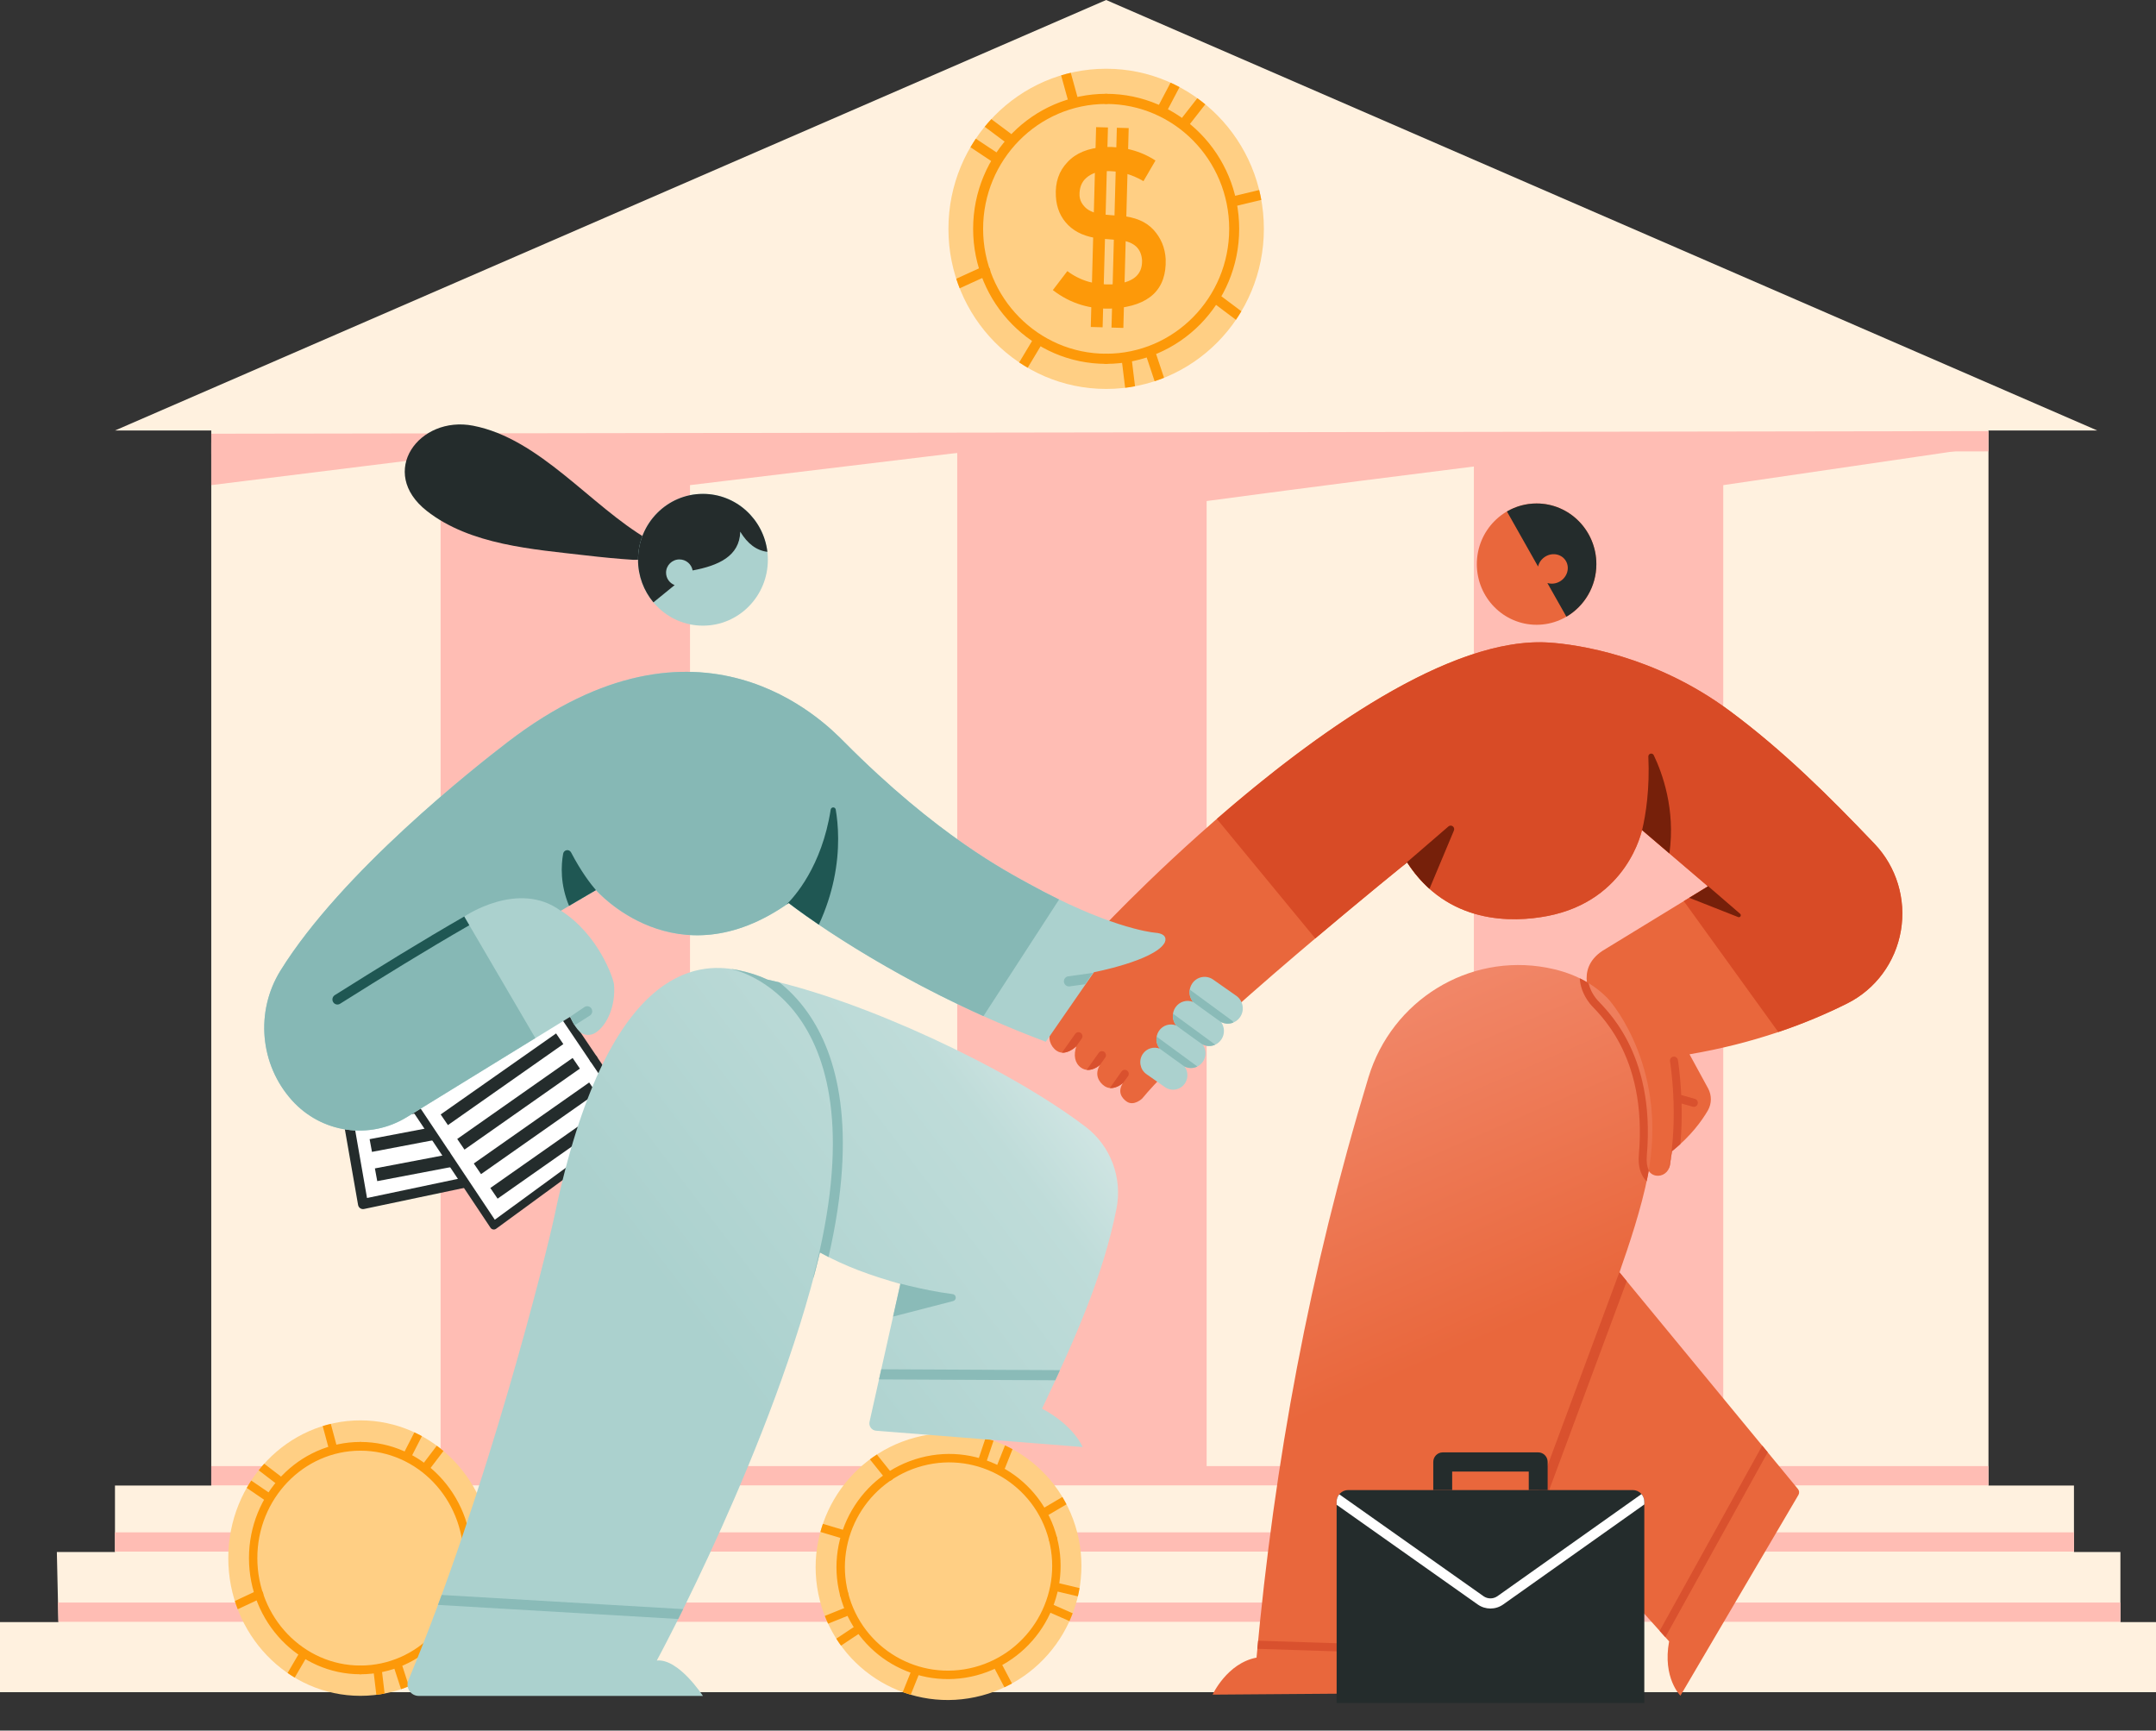 <svg width="1150" height="923" viewBox="0 0 1150 923" fill="none" xmlns="http://www.w3.org/2000/svg">
<rect x="0" y="0" width="1150" height="923" fill="#333333" stroke="none"/>
<g id="Illustrazione_7">
<g id="Parallax_1">
<g id="Group">
<g id="Group_2">
<path id="Vector" fill-rule="evenodd" clip-rule="evenodd" d="M31.158 865.004L30.326 827.768H61.325V792.307H1106.24V827.768H1131.02V865.145H1150V902.526H0V865.145H31.158V865.004ZM112.684 229.606H61.325L590.009 0L1118.69 229.606H1060.65V792.307H112.684V229.606Z" fill="#FFF1DF"/>
<path id="Vector_2" fill-rule="evenodd" clip-rule="evenodd" d="M1131.02 864.978H31.159L30.93 854.698H1131.02V864.978ZM1106.24 827.553H61.327V817.273H1106.24V827.553ZM1060.65 792.216H112.686V781.936H1060.65V792.216ZM1060.65 240.745L112.686 242.143V231.322L1060.65 229.924V240.745Z" fill="#FFBDB4"/>
<path id="Vector_3" fill-rule="evenodd" clip-rule="evenodd" d="M1060.65 238.017L919.179 258.74V784.325H786.154V248.806C761.404 251.898 700.454 259.575 643.614 267.226V784.325H510.583V241.554L368.042 258.74V784.325H235.015V243.557L112.684 258.74V236.031C112.684 236.031 202.658 238.807 235.015 240.894V237.86H368.042V236.031H524.976L520.21 237.86H643.614V241.064L786.154 238.097V237.86H919.179V236.031L1060.65 237.846V238.017Z" fill="#FFBDB4"/>
</g>
<g id="Group_3">
<g id="Group_4">
<path id="Vector_4" d="M590.015 207.441C636.478 207.441 674.143 169.211 674.143 122.051C674.143 74.891 636.478 36.66 590.015 36.66C543.552 36.66 505.887 74.891 505.887 122.051C505.887 169.211 543.552 207.441 590.015 207.441Z" fill="#FFCF84"/>
</g>
<g id="Group_5">
<path id="Vector_5" fill-rule="evenodd" clip-rule="evenodd" d="M590.025 55.446C626.24 55.446 655.644 85.29 655.644 122.05C655.644 158.81 626.24 188.655 590.025 188.655C588.554 188.655 587.359 189.867 587.359 191.36C587.359 192.853 588.554 194.065 590.025 194.065C629.182 194.065 660.975 161.797 660.975 122.05C660.975 82.304 629.182 50.035 590.025 50.035C588.554 50.035 587.359 51.247 587.359 52.74C587.359 54.234 588.554 55.446 590.025 55.446Z" fill="#FD9909"/>
</g>
<g id="Group_6">
<path id="Vector_6" fill-rule="evenodd" clip-rule="evenodd" d="M590.013 188.655C553.793 188.655 524.389 158.81 524.389 122.05C524.389 85.29 553.793 55.446 590.013 55.446C591.484 55.446 592.678 54.234 592.678 52.74C592.678 51.247 591.484 50.035 590.013 50.035C550.851 50.035 519.062 82.304 519.062 122.05C519.062 161.797 550.851 194.065 590.013 194.065C591.484 194.065 592.678 192.853 592.678 191.36C592.678 189.867 591.484 188.655 590.013 188.655Z" fill="#FD9909"/>
</g>
<path id="Vector_7" fill-rule="evenodd" clip-rule="evenodd" d="M600.144 206.828L598.423 192.76C598.241 191.278 599.281 189.926 600.741 189.741C602.202 189.557 603.529 190.611 603.716 192.093L605.416 206.011C603.679 206.339 601.92 206.612 600.144 206.828ZM615.875 203.325L611.109 189.05C610.64 187.635 611.387 186.098 612.783 185.619C614.175 185.14 615.688 185.899 616.158 187.313L620.896 201.497C619.249 202.158 617.576 202.768 615.875 203.325ZM543.64 193.289L551.05 180.922C551.812 179.646 553.454 179.24 554.712 180.016C555.97 180.792 556.369 182.458 555.607 183.733L548.176 196.133C546.63 195.232 545.117 194.283 543.64 193.289ZM659.234 170.569L646.99 161.372C645.812 160.484 645.561 158.789 646.435 157.588C647.31 156.388 648.978 156.135 650.161 157.023L662.134 166.016C661.217 167.567 660.247 169.086 659.234 170.569ZM510.062 148.667L524.45 142.095C525.788 141.481 527.371 142.09 527.973 143.451C528.576 144.813 527.979 146.415 526.635 147.028L511.891 153.765C511.23 152.092 510.617 150.392 510.062 148.667ZM671.649 101.34C672.076 103.083 672.454 104.847 672.774 106.63L658.589 110.025C657.161 110.368 655.721 109.466 655.385 108.013C655.044 106.56 655.935 105.102 657.363 104.759L671.649 101.34ZM520.5 73.966L533.176 82.382C534.407 83.2 534.754 84.877 533.949 86.127C533.144 87.377 531.492 87.728 530.26 86.91L517.637 78.529C518.543 76.975 519.503 75.453 520.5 73.966ZM528.773 63.528L539.082 71.223C540.266 72.108 540.522 73.803 539.647 75.005C538.778 76.208 537.105 76.466 535.921 75.582L525.233 67.599C526.369 66.204 527.552 64.847 528.773 63.528ZM638.642 52.38C640.092 53.425 641.51 54.515 642.891 55.651L633.674 67.446C632.757 68.615 631.078 68.811 629.927 67.883C628.775 66.955 628.583 65.252 629.495 64.082L638.642 52.38ZM624.367 44.091C625.993 44.831 627.592 45.624 629.159 46.462L622.661 58.833C621.968 60.151 620.353 60.649 619.052 59.947C617.757 59.244 617.266 57.604 617.959 56.287L624.367 44.091ZM571.151 38.82L574.904 52.401C575.298 53.839 574.472 55.333 573.054 55.736C571.636 56.14 570.165 55.3 569.771 53.862L565.997 40.198C567.692 39.685 569.408 39.226 571.151 38.82Z" fill="#FD9909"/>
</g>
<g id="Group_7">
<g id="Group_8">
<path id="Vector_8" d="M569.321 144.592C576.292 149.794 584.267 152.073 593.377 151.66C604.224 150.905 609.37 146.665 609.164 138.918C608.806 132.612 604.972 129.016 597.661 128.131C594.25 127.853 590.605 127.589 586.603 127.227C579.416 126.453 573.775 124.038 569.803 120.092C565.709 116.035 563.544 110.909 563.192 104.722C562.773 97.346 564.77 91.26 569.415 86.452C573.826 81.658 580.35 79.008 588.864 78.39C599.264 78.02 608.42 80.469 616.324 85.617L609.923 96.615C603.501 92.813 596.486 90.956 589.01 91.274C585.159 91.499 581.945 92.642 579.492 94.815C576.922 96.995 575.698 100.17 575.811 104.222C575.953 106.721 577.008 108.808 578.99 110.721C580.973 112.634 584.081 113.766 588.214 114.359C590.451 114.587 593.63 114.878 597.625 115.122C605.505 115.735 611.386 118.256 615.385 122.677C619.26 126.987 621.424 132.112 621.769 138.18C622.338 154.381 613.001 163.165 593.99 164.516C581.736 165.233 570.892 161.928 561.582 154.714L569.321 144.592Z" fill="#FD9909"/>
</g>
<g id="Group_9">
<path id="Vector_9" fill-rule="evenodd" clip-rule="evenodd" d="M584.66 67.812L581.81 174.389L588.129 174.563L590.98 67.986L584.66 67.812Z" fill="#FD9909"/>
</g>
<g id="Group_10">
<path id="Vector_10" fill-rule="evenodd" clip-rule="evenodd" d="M595.722 68.14L592.872 174.718L599.192 174.891L602.042 68.314L595.722 68.14Z" fill="#FD9909"/>
</g>
</g>
</g>
<g id="Group 359">
<g id="COINS">
<g id="Group_11">
<g id="Group_12">
<path id="Vector_11" d="M192.248 904.463C231.174 904.463 262.73 871.575 262.73 831.006C262.73 790.437 231.174 757.549 192.248 757.549C153.321 757.549 121.766 790.437 121.766 831.006C121.766 871.575 153.321 904.463 192.248 904.463Z" fill="#FFCF84"/>
</g>
<g id="Group_13">
<path id="Vector_12" fill-rule="evenodd" clip-rule="evenodd" d="M192.256 773.711C222.597 773.711 247.232 799.385 247.232 831.007C247.232 862.63 222.597 888.304 192.256 888.304C191.024 888.304 190.023 889.347 190.023 890.631C190.023 891.916 191.024 892.958 192.256 892.958C225.062 892.958 251.698 865.199 251.698 831.007C251.698 796.816 225.062 769.057 192.256 769.057C191.024 769.057 190.023 770.099 190.023 771.384C190.023 772.668 191.024 773.711 192.256 773.711Z" fill="#FD9909"/>
</g>
<g id="Group_14">
<path id="Vector_13" fill-rule="evenodd" clip-rule="evenodd" d="M192.242 888.304C161.898 888.304 137.263 862.63 137.263 831.007C137.263 799.385 161.898 773.711 192.242 773.711C193.475 773.711 194.475 772.668 194.475 771.384C194.475 770.099 193.475 769.057 192.242 769.057C159.433 769.057 132.801 796.816 132.801 831.007C132.801 865.199 159.433 892.958 192.242 892.958C193.475 892.958 194.475 891.916 194.475 890.631C194.475 889.347 193.475 888.304 192.242 888.304Z" fill="#FD9909"/>
</g>
<path id="Vector_14" fill-rule="evenodd" clip-rule="evenodd" d="M200.736 903.934L199.293 891.832C199.141 890.557 200.012 889.394 201.236 889.236C202.459 889.077 203.571 889.984 203.728 891.258L205.152 903.232C203.697 903.514 202.223 903.748 200.736 903.934ZM213.915 900.921L209.922 888.641C209.529 887.424 210.154 886.102 211.324 885.69C212.49 885.277 213.758 885.93 214.151 887.147L218.122 899.348C216.742 899.917 215.339 900.442 213.915 900.921ZM153.397 892.287L159.604 881.649C160.243 880.551 161.618 880.202 162.672 880.87C163.726 881.537 164.061 882.97 163.423 884.067L157.197 894.734C155.902 893.959 154.634 893.143 153.397 892.287ZM250.241 872.743L239.982 864.831C238.995 864.067 238.785 862.609 239.518 861.576C240.25 860.544 241.648 860.326 242.64 861.09L252.67 868.826C251.902 870.16 251.089 871.467 250.241 872.743ZM125.266 853.901L137.319 848.248C138.44 847.72 139.767 848.243 140.271 849.414C140.776 850.586 140.276 851.965 139.15 852.492L126.797 858.287C126.244 856.848 125.73 855.386 125.266 853.901ZM260.642 813.188C260.999 814.688 261.316 816.205 261.584 817.739L249.7 820.66C248.503 820.955 247.298 820.179 247.016 818.929C246.73 817.679 247.476 816.425 248.673 816.13L260.642 813.188ZM134.01 789.641L144.63 796.88C145.662 797.583 145.952 799.027 145.277 800.102C144.603 801.177 143.219 801.479 142.187 800.775L131.612 793.565C132.371 792.228 133.175 790.92 134.01 789.641ZM140.941 780.661L149.578 787.281C150.57 788.042 150.784 789.5 150.052 790.534C149.324 791.569 147.921 791.791 146.93 791.03L137.976 784.163C138.927 782.963 139.918 781.796 140.941 780.661ZM232.989 771.071C234.203 771.97 235.391 772.908 236.548 773.885L228.826 784.031C228.058 785.037 226.651 785.206 225.687 784.408C224.722 783.609 224.561 782.144 225.325 781.138L232.989 771.071ZM221.029 763.94C222.391 764.577 223.731 765.259 225.044 765.98L219.6 776.622C219.019 777.755 217.666 778.185 216.576 777.58C215.491 776.976 215.08 775.565 215.661 774.432L221.029 763.94ZM176.445 759.406L179.589 771.089C179.92 772.326 179.228 773.611 178.04 773.958C176.852 774.305 175.619 773.583 175.289 772.346L172.127 760.592C173.547 760.15 174.985 759.755 176.445 759.406Z" fill="#FD9909"/>
</g>
</g>
</g>
</g>
<g id="Parallax_2">
<g id="Group_15">
<g id="Group_16">
<g id="Group_17">
<path id="Vector_15" fill-rule="evenodd" clip-rule="evenodd" d="M266.116 517.986L285.065 622.898L193.63 642.165L175.012 535.627L266.116 517.986Z" fill="white"/>
</g>
<g id="Group_18">
<path id="Vector_16" fill-rule="evenodd" clip-rule="evenodd" d="M178.1 537.785L188.038 594.649C188.294 596.12 187.329 597.522 185.879 597.785C184.431 598.044 183.047 597.062 182.788 595.595L172.394 536.098C172.139 534.641 173.086 533.246 174.518 532.969L265.621 515.328C266.321 515.19 267.042 515.344 267.627 515.752C268.213 516.161 268.615 516.788 268.744 517.495L278.05 569.02C278.314 570.491 277.354 571.903 275.908 572.17C274.46 572.441 273.073 571.464 272.806 569.998L263.984 521.152L178.1 537.785Z" fill="#242C2C"/>
</g>
<g id="Group_19">
<path id="Vector_17" fill-rule="evenodd" clip-rule="evenodd" d="M281.967 620.788L272.794 569.998C272.53 568.528 273.487 567.12 274.936 566.848C276.381 566.581 277.771 567.554 278.038 569.02L287.679 622.412C287.942 623.854 287.019 625.247 285.6 625.547L194.165 644.813C193.457 644.965 192.724 644.815 192.128 644.406C191.531 643.996 191.124 643.358 190.997 642.64L182.776 595.595C182.52 594.124 183.488 592.718 184.935 592.459C186.386 592.196 187.77 593.177 188.026 594.649L195.768 638.95L281.967 620.788Z" fill="#242C2C"/>
</g>
<path id="Vector_18" fill-rule="evenodd" clip-rule="evenodd" d="M274.778 615.942L273.527 609.159L199.969 623.163L201.222 629.949L274.778 615.942ZM271.964 600.345L270.711 593.566L197.152 607.569L198.408 614.351L271.964 600.345ZM269.147 584.752L267.893 577.965L194.338 591.972L195.592 598.758L269.147 584.752ZM266.332 569.16L265.078 562.374L191.522 576.379L192.775 583.165L266.332 569.16ZM263.515 553.567L262.262 546.781L188.705 560.786L189.958 567.572L263.515 553.567ZM260.698 537.973L259.445 531.188L185.888 545.193L187.144 551.974L260.698 537.973Z" fill="#242C2C"/>
</g>
<g id="Group_20">
<g id="Group_21">
<path id="Vector_19" fill-rule="evenodd" clip-rule="evenodd" d="M279.742 510.206L339.156 598.183L263.385 653.586L203.622 563.988L279.742 510.206Z" fill="white"/>
</g>
<g id="Group_22">
<path id="Vector_20" fill-rule="evenodd" clip-rule="evenodd" d="M336.226 597.664L314.842 565.998C314.176 565.016 314.424 563.665 315.395 562.992C316.366 562.313 317.694 562.565 318.359 563.552L340.921 596.96C341.575 597.933 341.348 599.256 340.408 599.941L264.637 655.344C264.169 655.69 263.585 655.822 263.018 655.72C262.45 655.618 261.948 655.287 261.625 654.801L236.296 616.83C235.637 615.839 235.892 614.495 236.867 613.822C237.841 613.156 239.168 613.413 239.828 614.404L263.925 650.533L336.226 597.664Z" fill="#242C2C"/>
</g>
<g id="Group_23">
<path id="Vector_21" fill-rule="evenodd" clip-rule="evenodd" d="M206.568 564.546L239.823 614.403C240.483 615.389 240.227 616.739 239.253 617.406C238.278 618.078 236.952 617.815 236.292 616.829L201.857 565.202C201.203 564.223 201.448 562.888 202.405 562.212L278.526 508.43C278.992 508.1 279.569 507.972 280.127 508.077C280.687 508.178 281.182 508.507 281.503 508.982L318.355 563.551C319.02 564.538 318.772 565.884 317.801 566.563C316.83 567.236 315.502 566.984 314.837 565.997L279.2 513.226L206.568 564.546Z" fill="#242C2C"/>
</g>
<path id="Vector_22" fill-rule="evenodd" clip-rule="evenodd" d="M326.965 596.091L323.101 590.412L261.544 633.618L265.412 639.297L326.965 596.091ZM318.136 583.009L314.27 577.336L252.712 620.542L256.582 626.216L318.136 583.009ZM309.305 569.934L305.435 564.254L243.883 607.461L247.751 613.14L309.305 569.934ZM300.475 556.858L296.607 551.179L235.052 594.385L238.92 600.064L300.475 556.858ZM291.645 543.782L287.776 538.103L226.221 581.309L230.09 586.988L291.645 543.782ZM282.813 530.706L278.946 525.027L217.39 568.233L221.259 573.907L282.813 530.706Z" fill="#242C2C"/>
</g>
</g>
<g id="Group_24">
<g id="Group_25">
<path id="Vector_23" d="M437.32 853.69C447.102 891.701 485.756 914.368 523.657 904.32C561.557 894.271 584.352 855.312 574.571 817.302C564.789 779.292 526.135 756.624 488.234 766.673C450.333 776.721 427.538 815.68 437.32 853.69Z" fill="#FFCF84"/>
</g>
<g id="Group_26">
<path id="Vector_24" fill-rule="evenodd" clip-rule="evenodd" d="M559.471 821.305C567.095 850.932 549.3 881.346 519.758 889.178C490.215 897.011 460.039 879.315 452.415 849.688C452.106 848.484 450.88 847.766 449.68 848.084C448.48 848.402 447.757 849.637 448.067 850.841C456.311 882.874 488.937 902.008 520.88 893.539C552.823 885.07 572.063 852.186 563.819 820.152C563.509 818.949 562.284 818.23 561.084 818.548C559.884 818.866 559.161 820.101 559.471 821.305Z" fill="#FD9909"/>
</g>
<g id="Group_27">
<path id="Vector_25" fill-rule="evenodd" clip-rule="evenodd" d="M452.424 849.689C444.799 820.059 462.593 789.644 492.136 781.812C521.679 773.979 551.854 791.676 559.479 821.306C559.789 822.51 561.015 823.228 562.215 822.91C563.415 822.592 564.137 821.357 563.828 820.153C555.583 788.116 522.957 768.986 491.015 777.455C459.072 785.923 439.831 818.805 448.076 850.842C448.385 852.045 449.611 852.764 450.811 852.446C452.011 852.128 452.734 850.892 452.424 849.689Z" fill="#FD9909"/>
</g>
<path id="Vector_26" fill-rule="evenodd" clip-rule="evenodd" d="M439.939 861.845L450.883 857.439C452.036 856.975 453.341 857.537 453.797 858.693C454.252 859.849 453.685 861.159 452.533 861.627L441.705 865.984C441.076 864.632 440.487 863.251 439.939 861.845ZM446.066 873.968L456.535 867.027C457.573 866.342 458.966 866.625 459.644 867.666C460.323 868.702 460.031 870.102 458.994 870.787L448.592 877.686C447.714 876.479 446.872 875.24 446.066 873.968ZM438.924 812.735L450.423 816.162C451.609 816.514 452.281 817.77 451.922 818.965C451.563 820.159 450.309 820.841 449.123 820.489L437.593 817.052C437.992 815.596 438.436 814.155 438.924 812.735ZM481.519 902.46L486.332 890.483C486.798 889.33 488.108 888.764 489.257 889.223C490.405 889.683 490.96 890.994 490.496 892.151L485.788 903.862C484.349 903.442 482.924 902.972 481.519 902.46ZM467.717 775.758L476.027 786.128C476.802 787.092 476.646 788.517 475.679 789.3C474.711 790.083 473.298 789.936 472.522 788.967L464.004 778.341C465.21 777.443 466.447 776.58 467.717 775.758ZM539.77 897.865C538.459 898.586 537.121 899.271 535.755 899.913L530.04 889.032C529.464 887.936 529.886 886.567 530.983 885.982C532.079 885.394 533.438 885.811 534.015 886.907L539.77 897.865ZM529.948 768.381L525.853 780.544C525.455 781.725 524.18 782.366 523.006 781.974C521.832 781.582 521.202 780.305 521.6 779.123L525.679 767.011C527.118 767.421 528.543 767.882 529.948 768.381ZM540.078 772.925L536.064 782.998C535.603 784.155 534.294 784.725 533.144 784.266C531.994 783.812 531.435 782.497 531.896 781.341L536.062 770.896C537.421 771.528 538.762 772.207 540.078 772.925ZM572.168 860.431C571.633 861.84 571.056 863.232 570.434 864.604L559.015 859.577C557.881 859.076 557.37 857.744 557.874 856.604C558.377 855.465 559.706 854.945 560.838 855.441L572.168 860.431ZM575.825 846.987C575.572 848.474 575.272 849.951 574.928 851.412L563.618 848.732C562.413 848.446 561.672 847.231 561.963 846.017C562.255 844.808 563.469 844.057 564.674 844.343L575.825 846.987ZM568.857 802.329L558.733 808.293C557.66 808.922 556.286 808.564 555.663 807.49C555.04 806.416 555.405 805.034 556.478 804.404L566.664 798.406C567.433 799.683 568.164 800.989 568.857 802.329Z" fill="#FD9909"/>
</g>
<g id="CHARACTERS">
<g id="Group_28">
<path id="Vector_27" fill-rule="evenodd" clip-rule="evenodd" d="M345.916 298.643C345.729 298.349 338.476 298.618 337.913 298.583C329.417 298.048 320.934 297.203 312.479 296.219C284.379 292.946 250.851 290.693 227.664 272.507C201.288 251.82 223.511 221.431 252.4 227.053C288.018 233.984 314.998 269.801 345.597 287.659" fill="#242C2C"/>
<g id="Group_29">
<path id="Vector_28" d="M374.948 333.694C394.07 333.694 409.571 317.96 409.571 298.551C409.571 279.142 394.07 263.408 374.948 263.408C355.826 263.408 340.324 279.142 340.324 298.551C340.324 317.96 355.826 333.694 374.948 333.694Z" fill="#ABD1CE"/>
</g>
<path id="Vector_29" fill-rule="evenodd" clip-rule="evenodd" d="M359.851 312.056L348.537 321.27C343.414 315.144 340.32 307.211 340.32 298.551C340.32 279.154 355.835 263.407 374.944 263.407C392.639 263.407 407.25 276.91 409.319 294.311C403.53 293.622 398.721 289.993 394.841 283.56C394.516 296.672 383.147 301.676 369.44 304.247C368.866 300.909 365.933 298.365 362.407 298.365C358.469 298.365 355.272 301.537 355.272 305.444C355.272 308.459 357.174 311.035 359.851 312.056Z" fill="#242C2C"/>
</g>
<g id="Group_30">
<g id="Group_31">
<path id="Vector_30" fill-rule="evenodd" clip-rule="evenodd" d="M587.884 495.007C587.884 495.007 736 336.371 826.626 342.725C841.147 343.743 882.517 349.455 922.486 379.048C951.325 400.397 975.973 424.99 999.892 450.071C1011.59 462.349 1016.81 479.565 1013.92 496.392C1011.04 513.225 1000.4 527.639 985.291 535.181C963.537 546.062 935.541 556.455 901.18 562.304C901.18 562.304 907.294 573.52 911.089 580.484C913.072 584.125 913.046 588.546 911.02 592.16C907.891 597.576 902.011 605.822 891.814 614.008C891.814 614.008 891.233 617.86 890.679 621.529C890.417 623.255 889.49 624.802 888.098 625.83C886.707 626.863 884.975 627.285 883.274 627.01C880.678 626.593 878.701 624.429 878.477 621.772C878.349 620.16 878.423 618.455 878.701 617.092C878.701 617.092 885.289 571.037 849.462 532.919C849.462 532.919 839.606 517.234 854.681 507.165L911.025 472.732L875.822 442.68C875.822 442.68 868.279 480.307 825.389 488.552C806.919 492.107 772.067 493.216 750.553 459.952C750.553 459.952 638.647 550.212 609.228 585.9C609.228 585.9 604.75 590.25 600.848 587.431C598.663 585.851 595.773 582.572 598.982 577.605C598.982 577.605 593.716 582.432 589.078 579.212C585.986 577.064 583.604 572.855 586.786 567.91C586.786 567.91 581.402 572.909 576.541 569.376C573.268 566.99 572.511 562.786 574.12 557.992C574.12 557.992 568.427 563.727 563.582 560.4C560.192 558.073 558.555 553.236 560.869 549.719L582.372 518.386L587.884 495.007Z" fill="#E9673C"/>
<path id="Vector_31" fill-rule="evenodd" clip-rule="evenodd" d="M890.217 623.146C890.201 622.963 890.217 622.779 890.249 622.589C895.569 595.114 890.782 566.054 890.782 566.054C890.59 564.874 891.374 563.76 892.536 563.56C893.693 563.365 894.796 564.16 894.988 565.34C894.988 565.34 896.23 572.904 896.769 584.023L904.061 586.089C905.191 586.414 905.857 587.604 905.537 588.757C905.223 589.909 904.045 590.58 902.909 590.256L896.944 588.562C897.115 595.082 897.008 602.5 896.299 610.166C894.903 611.443 893.41 612.726 891.811 614.008C891.811 614.008 891.23 617.86 890.676 621.529C890.59 622.091 890.436 622.632 890.217 623.146Z" fill="#D9512E"/>
<path id="Vector_32" fill-rule="evenodd" clip-rule="evenodd" d="M649.055 436.744C700.292 392.205 773.38 338.992 826.622 342.725C841.143 343.743 882.514 349.455 922.483 379.048C951.321 400.397 975.97 424.99 999.888 450.071C1011.59 462.349 1016.81 479.565 1013.92 496.392C1011.03 513.225 1000.39 527.639 985.288 535.181C974.557 540.548 962.313 545.797 948.528 550.439L898.133 480.61L911.022 472.732L875.819 442.68C875.819 442.68 868.276 480.307 825.386 488.552C806.915 492.107 772.064 493.216 750.549 459.952C750.549 459.952 728.587 477.661 701.561 500.504L649.055 436.744Z" fill="#D84B26"/>
<path id="Vector_33" fill-rule="evenodd" clip-rule="evenodd" d="M591.987 580.296L598.213 571.487C598.896 570.513 600.234 570.292 601.188 570.989C602.142 571.687 602.36 573.04 601.678 574.009C601.678 574.009 598.741 577.98 598.986 577.607C598.986 577.607 595.671 580.647 591.987 580.296ZM579.631 570.6L586.049 561.526C586.731 560.558 588.069 560.336 589.023 561.029C589.977 561.727 590.196 563.079 589.514 564.053L586.774 567.927C586.523 568.154 583.288 571.011 579.631 570.6ZM566.438 561.424L573.511 551.414C574.199 550.445 575.532 550.218 576.486 550.916C577.445 551.614 577.664 552.967 576.976 553.935L574.082 558.036C573.655 558.448 570.164 561.71 566.438 561.424Z" fill="#D9512E"/>
</g>
<g id="Group_32">
<g id="Group_33">
<path id="Vector_34" d="M819.609 333.221C837.211 333.221 851.48 318.738 851.48 300.872C851.48 283.007 837.211 268.523 819.609 268.523C802.007 268.523 787.738 283.007 787.738 300.872C787.738 318.738 802.007 333.221 819.609 333.221Z" fill="#E9673C"/>
</g>
<path id="Vector_35" fill-rule="evenodd" clip-rule="evenodd" d="M803.801 272.791C808.46 270.076 813.865 268.523 819.622 268.523C837.213 268.523 851.494 283.018 851.494 300.872C851.494 312.854 845.06 323.323 835.513 328.913L825.358 310.937C827.442 311.588 829.851 311.37 831.984 310.14C835.902 307.876 837.394 303.034 835.321 299.335C833.247 295.635 828.38 294.469 824.462 296.734C822.319 297.973 820.896 299.984 820.395 302.158L803.801 272.791Z" fill="#242C2C"/>
</g>
<g id="Group_34">
<path id="Vector_36" fill-rule="evenodd" clip-rule="evenodd" d="M910.398 472.195L910.515 472.125C910.515 472.125 921.629 481.718 928.165 487.356C928.548 487.686 928.639 488.243 928.383 488.681C928.127 489.12 927.594 489.309 927.13 489.119L901.026 478.839L911.027 472.731L910.398 472.195ZM747.457 462.461L772.586 440.782C773.241 440.213 774.201 440.179 774.899 440.699C775.592 441.219 775.848 442.158 775.507 442.965L762.479 474.04C758.214 470.22 754.195 465.578 750.554 459.951C750.554 459.951 749.456 460.833 747.457 462.461ZM875.887 442.731C877.913 434.313 880.008 420.571 879.214 403.536C879.176 402.803 879.656 402.147 880.354 401.963C881.053 401.78 881.783 402.12 882.103 402.777C886.644 412.234 893.766 431.625 890.456 455.173L875.887 442.731Z" fill="#76200A"/>
<g id="Group_35">
<path id="Vector_37" fill-rule="evenodd" clip-rule="evenodd" d="M646.797 903.823C646.797 903.823 654.489 887.045 670.225 884.085C679.751 780.121 698.306 678.705 729.928 574.599C742.444 533.463 783.287 508.33 825.01 516.089C837.052 518.324 848.406 523.22 857.324 532.245C861.279 536.255 889.691 571.613 878.966 626.85C875.565 644.347 868.625 664.935 863.801 678.58C863.801 678.58 947.864 780.613 959.032 794.172C959.762 795.054 959.858 796.315 959.277 797.31C951.249 810.961 896.333 904.37 896.333 904.37C896.333 904.37 886.69 894.934 890.294 875.418L820.063 797.24C820.063 797.24 784.38 884.675 777.946 900.431C777.349 901.897 775.947 902.855 774.385 902.866C756.106 903.006 646.797 903.823 646.797 903.823Z" fill="url(#paint0_linear_1419_544)"/>
</g>
<path id="Vector_38" fill-rule="evenodd" clip-rule="evenodd" d="M671.082 875.072L786.778 878.816L785.035 883.091L670.672 879.39C670.805 877.951 670.944 876.506 671.082 875.072ZM942.895 774.576L888.283 873.173L885.261 869.808L939.969 771.021L942.895 774.576ZM864.978 675.259C864.578 676.4 864.189 677.51 863.81 678.581L867.691 683.288L823.831 801.418L820.073 797.235L815.782 807.754L864.978 675.259ZM842.621 521.755C844.226 522.539 845.798 523.4 847.328 524.336C847.904 526.868 849.125 529.73 851.443 532.679C855.143 537.375 883.246 560.175 878.406 616.31C878.118 619.654 878.534 622.284 879.445 624.286C879.296 625.13 879.141 625.99 878.971 626.85C878.768 627.911 878.55 628.982 878.315 630.064C878.006 629.75 877.702 629.426 877.414 629.069C875.111 626.266 873.629 622.029 874.157 615.932C878.821 561.847 851.678 539.907 848.117 535.384C844.194 530.406 842.861 525.607 842.621 521.755Z" fill="#D9512E"/>
</g>
</g>
<g id="Group_36">
<path id="Vector_39" fill-rule="evenodd" clip-rule="evenodd" d="M437.341 667.984C413.103 769.968 350.339 885.631 350.339 885.631C361.993 884.478 374.933 904.508 374.933 904.508C374.933 904.508 257.261 904.508 223.324 904.508C221.32 904.508 219.45 903.486 218.347 901.787C217.244 900.088 217.056 897.94 217.847 896.073C259.982 795.328 291.738 667.659 295.812 648.197C323.812 514.442 372.319 513.165 393.257 517.326C399.206 518.505 404.584 520.237 409.403 522.466C459.548 533.428 536.842 568.857 579.188 601.082C592.477 611.27 598.821 628.303 595.484 644.865C588.24 681.061 573.266 714.434 555.824 751.296C573.058 760.451 577.44 771.77 577.44 771.77C577.44 771.77 488.424 764.731 467.283 763.064C466.163 762.972 465.135 762.393 464.468 761.474C463.802 760.559 463.562 759.391 463.813 758.276C467.507 741.757 480.268 684.719 480.268 684.719C464.943 680.553 450.433 675.261 437.341 667.984Z" fill="url(#paint1_linear_1419_544)"/>
<path id="Vector_40" fill-rule="evenodd" clip-rule="evenodd" d="M235.574 850.662L364.387 858.215C363.48 860.054 362.605 861.807 361.767 863.485L233.617 855.969C234.272 854.206 234.923 852.436 235.574 850.662ZM562.916 736.157L468.857 735.703L470.067 730.297L565.395 730.757C564.579 732.548 563.753 734.35 562.916 736.157ZM390.204 516.801C391.274 516.952 392.293 517.131 393.254 517.326C399.202 518.505 404.581 520.236 409.4 522.466C411.457 522.915 413.558 523.407 415.701 523.937C420.749 527.947 426.015 533.211 430.861 540.104C446.421 562.25 457.764 601.504 441.933 670.424C440.381 669.634 438.851 668.822 437.338 667.984C436.266 672.491 435.12 677.025 433.91 681.564C433.857 681.207 433.873 680.834 433.969 680.466C453.185 606.849 442.396 565.837 426.522 543.248C411.074 521.259 391.008 517.104 391.008 517.104C390.718 517.044 390.448 516.941 390.204 516.801Z" fill="#8ABBB8"/>
<path id="Vector_41" fill-rule="evenodd" clip-rule="evenodd" d="M474.359 683.043V683.016C474.359 683.016 491.295 688.042 508.129 690.206C509.024 690.293 509.733 691.029 509.797 691.943C509.867 692.857 509.28 693.691 508.401 693.913C497.851 696.64 482.505 700.6 476.358 702.185L480.266 684.72C478.283 684.179 476.316 683.622 474.359 683.043Z" fill="#8ABBB8"/>
</g>
<g id="Group_37">
<g id="Group_38">
<path id="Vector_42" fill-rule="evenodd" clip-rule="evenodd" d="M304.147 542.292C304.147 542.292 306.043 547.199 309.266 550.294C311.089 552.047 314.684 552.831 317.902 550.646C323.993 546.506 328.507 536.145 327.488 524.94C327.225 522.04 319.386 498.504 299.112 485.653L317.902 474.719C317.902 474.719 360.581 524.009 420.664 481.628C420.664 481.628 475.766 524.951 557.82 555.623L583.503 518.534C583.503 518.534 615.204 512.42 621.02 503.124C621.899 501.723 622.923 498 616.201 497.465C613.163 497.221 589.836 494.045 548.561 471.229C537.239 464.963 499.941 445.746 450.217 395.63C439.758 385.087 373.35 317.221 270.99 395.63C253.028 409.391 182.226 465.093 149.603 517.657C136.074 539.516 138.594 567.851 155.761 586.897C155.759 586.897 155.759 586.897 155.759 586.897C171.463 604.319 197.104 608.063 217.007 595.835C252.901 573.781 304.147 542.292 304.147 542.292Z" fill="#ABD1CE"/>
<path id="Vector_43" fill-rule="evenodd" clip-rule="evenodd" d="M303.598 542.628L311.804 537.066C313.051 536.276 314.697 536.66 315.478 537.927C316.258 539.193 315.88 540.859 314.633 541.654L306.492 546.827C304.983 544.463 304.144 542.293 304.144 542.293L303.598 542.628ZM583.292 518.827L583.116 519.087C582.903 519.125 582.791 519.152 582.791 519.152L578.777 524.946C574.252 525.58 570.483 526.077 570.483 526.077C569.022 526.267 567.684 525.217 567.498 523.735C567.311 522.257 568.345 520.899 569.801 520.71C569.801 520.71 576.922 519.779 583.292 518.827Z" fill="#8ABBB8"/>
</g>
<g id="Group_39">
<path id="Vector_44" fill-rule="evenodd" clip-rule="evenodd" d="M285.541 553.638L217.011 595.802C197.112 608.047 171.462 604.313 155.754 586.886C155.754 586.886 155.754 586.886 155.756 586.886C138.596 567.846 136.076 539.521 149.598 517.673C182.217 465.109 253.031 409.392 270.995 395.63C373.355 317.221 439.763 385.087 450.222 395.63C499.945 445.746 537.244 464.963 548.566 471.229C554.376 474.437 559.824 477.262 564.915 479.74L524.567 541.945C461.224 513.518 420.669 481.628 420.669 481.628C360.586 524.009 317.907 474.719 317.907 474.719L299.072 485.762C276.46 469.07 247.623 488.846 247.623 488.846L285.541 553.638Z" fill="#86B8B5"/>
<path id="Vector_45" fill-rule="evenodd" clip-rule="evenodd" d="M248.077 488.547C247.778 488.742 247.622 488.844 247.622 488.844L250.329 493.471C227.442 506.64 204.493 520.81 181.382 535.354C180.132 536.138 178.487 535.749 177.712 534.477C176.937 533.211 177.323 531.539 178.573 530.755C201.872 516.092 225.006 501.814 248.077 488.547ZM419.442 482.482C423.643 478.397 438.355 462.197 443.089 431.795C443.19 431.141 443.734 430.651 444.384 430.627C445.04 430.602 445.615 431.05 445.765 431.694C447.092 439.481 448.217 452.821 444.8 469.085C443.222 476.573 440.685 484.689 436.761 493.162C426.345 486.09 420.668 481.627 420.668 481.627C420.263 481.913 419.853 482.2 419.442 482.482ZM303.544 483.136C298.747 471.752 299.276 461.467 300.382 455.288C300.557 454.336 301.306 453.594 302.252 453.443C303.199 453.286 304.137 453.757 304.595 454.612C309.912 464.8 315.007 471.417 317.861 474.744L303.544 483.136Z" fill="#1F5753"/>
</g>
</g>
<g id="Group_40">
<path id="Vector_46" fill-rule="evenodd" clip-rule="evenodd" d="M636.35 534.36C634.106 531.617 633.829 527.597 635.924 524.523C638.44 520.823 643.445 519.892 647.091 522.451L659.437 531.108C663.078 533.662 663.995 538.742 661.473 542.443C659.181 545.814 654.821 546.88 651.308 545.111C653.259 547.789 653.419 551.533 651.452 554.422C649.202 557.734 644.932 558.789 641.484 557.063C643.408 559.692 643.573 563.382 641.633 566.228C639.426 569.475 635.241 570.513 631.851 568.831C633.754 571.422 633.914 575.058 632.011 577.856C629.618 581.372 624.863 582.254 621.398 579.825L611.51 572.889C608.05 570.459 607.176 565.633 609.569 562.122C611.621 559.113 615.401 558.031 618.621 559.308C616.446 556.662 616.179 552.767 618.199 549.796C620.284 546.734 624.132 545.635 627.405 546.939C625.199 544.245 624.927 540.284 626.984 537.265C629.106 534.149 633.019 533.034 636.35 534.36Z" fill="#ABD1CE"/>
<path id="Vector_47" fill-rule="evenodd" clip-rule="evenodd" d="M616.945 552.871L638.689 568.816C636.578 569.871 634.046 569.925 631.85 568.832C631.994 569.027 618.502 559.266 618.619 559.309C617.143 557.513 616.546 555.138 616.945 552.871ZM625.666 540.654C625.709 540.681 625.746 540.708 625.784 540.735L647.996 557.021C648.066 557.069 648.129 557.123 648.188 557.183C646.093 558.135 643.625 558.135 641.482 557.064C641.706 557.372 627.138 546.833 627.404 546.941C625.965 545.182 625.346 542.883 625.666 540.654ZM634.606 527.836C634.702 527.885 634.792 527.944 634.883 528.009L657.096 544.295C657.474 544.571 657.735 544.95 657.869 545.366C655.79 546.216 653.396 546.167 651.307 545.112C651.434 545.29 636.285 534.334 636.349 534.361C634.856 532.532 634.233 530.141 634.606 527.836Z" fill="#8ABBB8"/>
</g>
</g>
<g id="CASE">
<path id="Vector_48" fill-rule="evenodd" clip-rule="evenodd" d="M877.065 800.944C877.065 797.503 874.32 794.717 870.935 794.717C845.06 794.717 744.957 794.717 719.087 794.717C715.702 794.717 712.957 797.503 712.957 800.944C712.957 824.691 712.957 908.291 712.957 908.291H877.065V800.944Z" fill="#242C2C"/>
<path id="Vector_49" fill-rule="evenodd" clip-rule="evenodd" d="M764.5 794.716V779.728C764.5 776.904 766.76 774.615 769.543 774.615H820.471C823.254 774.615 825.509 776.904 825.509 779.728V794.716H815.434V784.841H774.58V794.716H764.5Z" fill="#242C2C"/>
<path id="Vector_50" fill-rule="evenodd" clip-rule="evenodd" d="M875.557 796.859C876.495 797.952 877.065 799.381 877.065 800.944V802.389L801.802 855.732C797.724 858.621 792.298 858.627 788.215 855.743L712.957 802.568V800.944C712.957 799.435 713.485 798.05 714.364 796.973L791.264 851.301C793.513 852.891 796.504 852.886 798.748 851.295L875.557 796.859Z" fill="white"/>
</g>
</g>
</g>
<defs>
<linearGradient id="paint0_linear_1419_544" x1="803.522" y1="709.431" x2="605.516" y2="254.201" gradientUnits="userSpaceOnUse">
<stop stop-color="#E9673C"/>
<stop offset="1" stop-color="#FFBDB4"/>
</linearGradient>
<linearGradient id="paint1_linear_1419_544" x1="438.007" y1="797.822" x2="728.059" y2="577.338" gradientUnits="userSpaceOnUse">
<stop stop-color="#ABD1CE"/>
<stop offset="0.52" stop-color="#BFDCD9"/>
<stop offset="1" stop-color="white"/>
</linearGradient>
</defs>
</svg>
